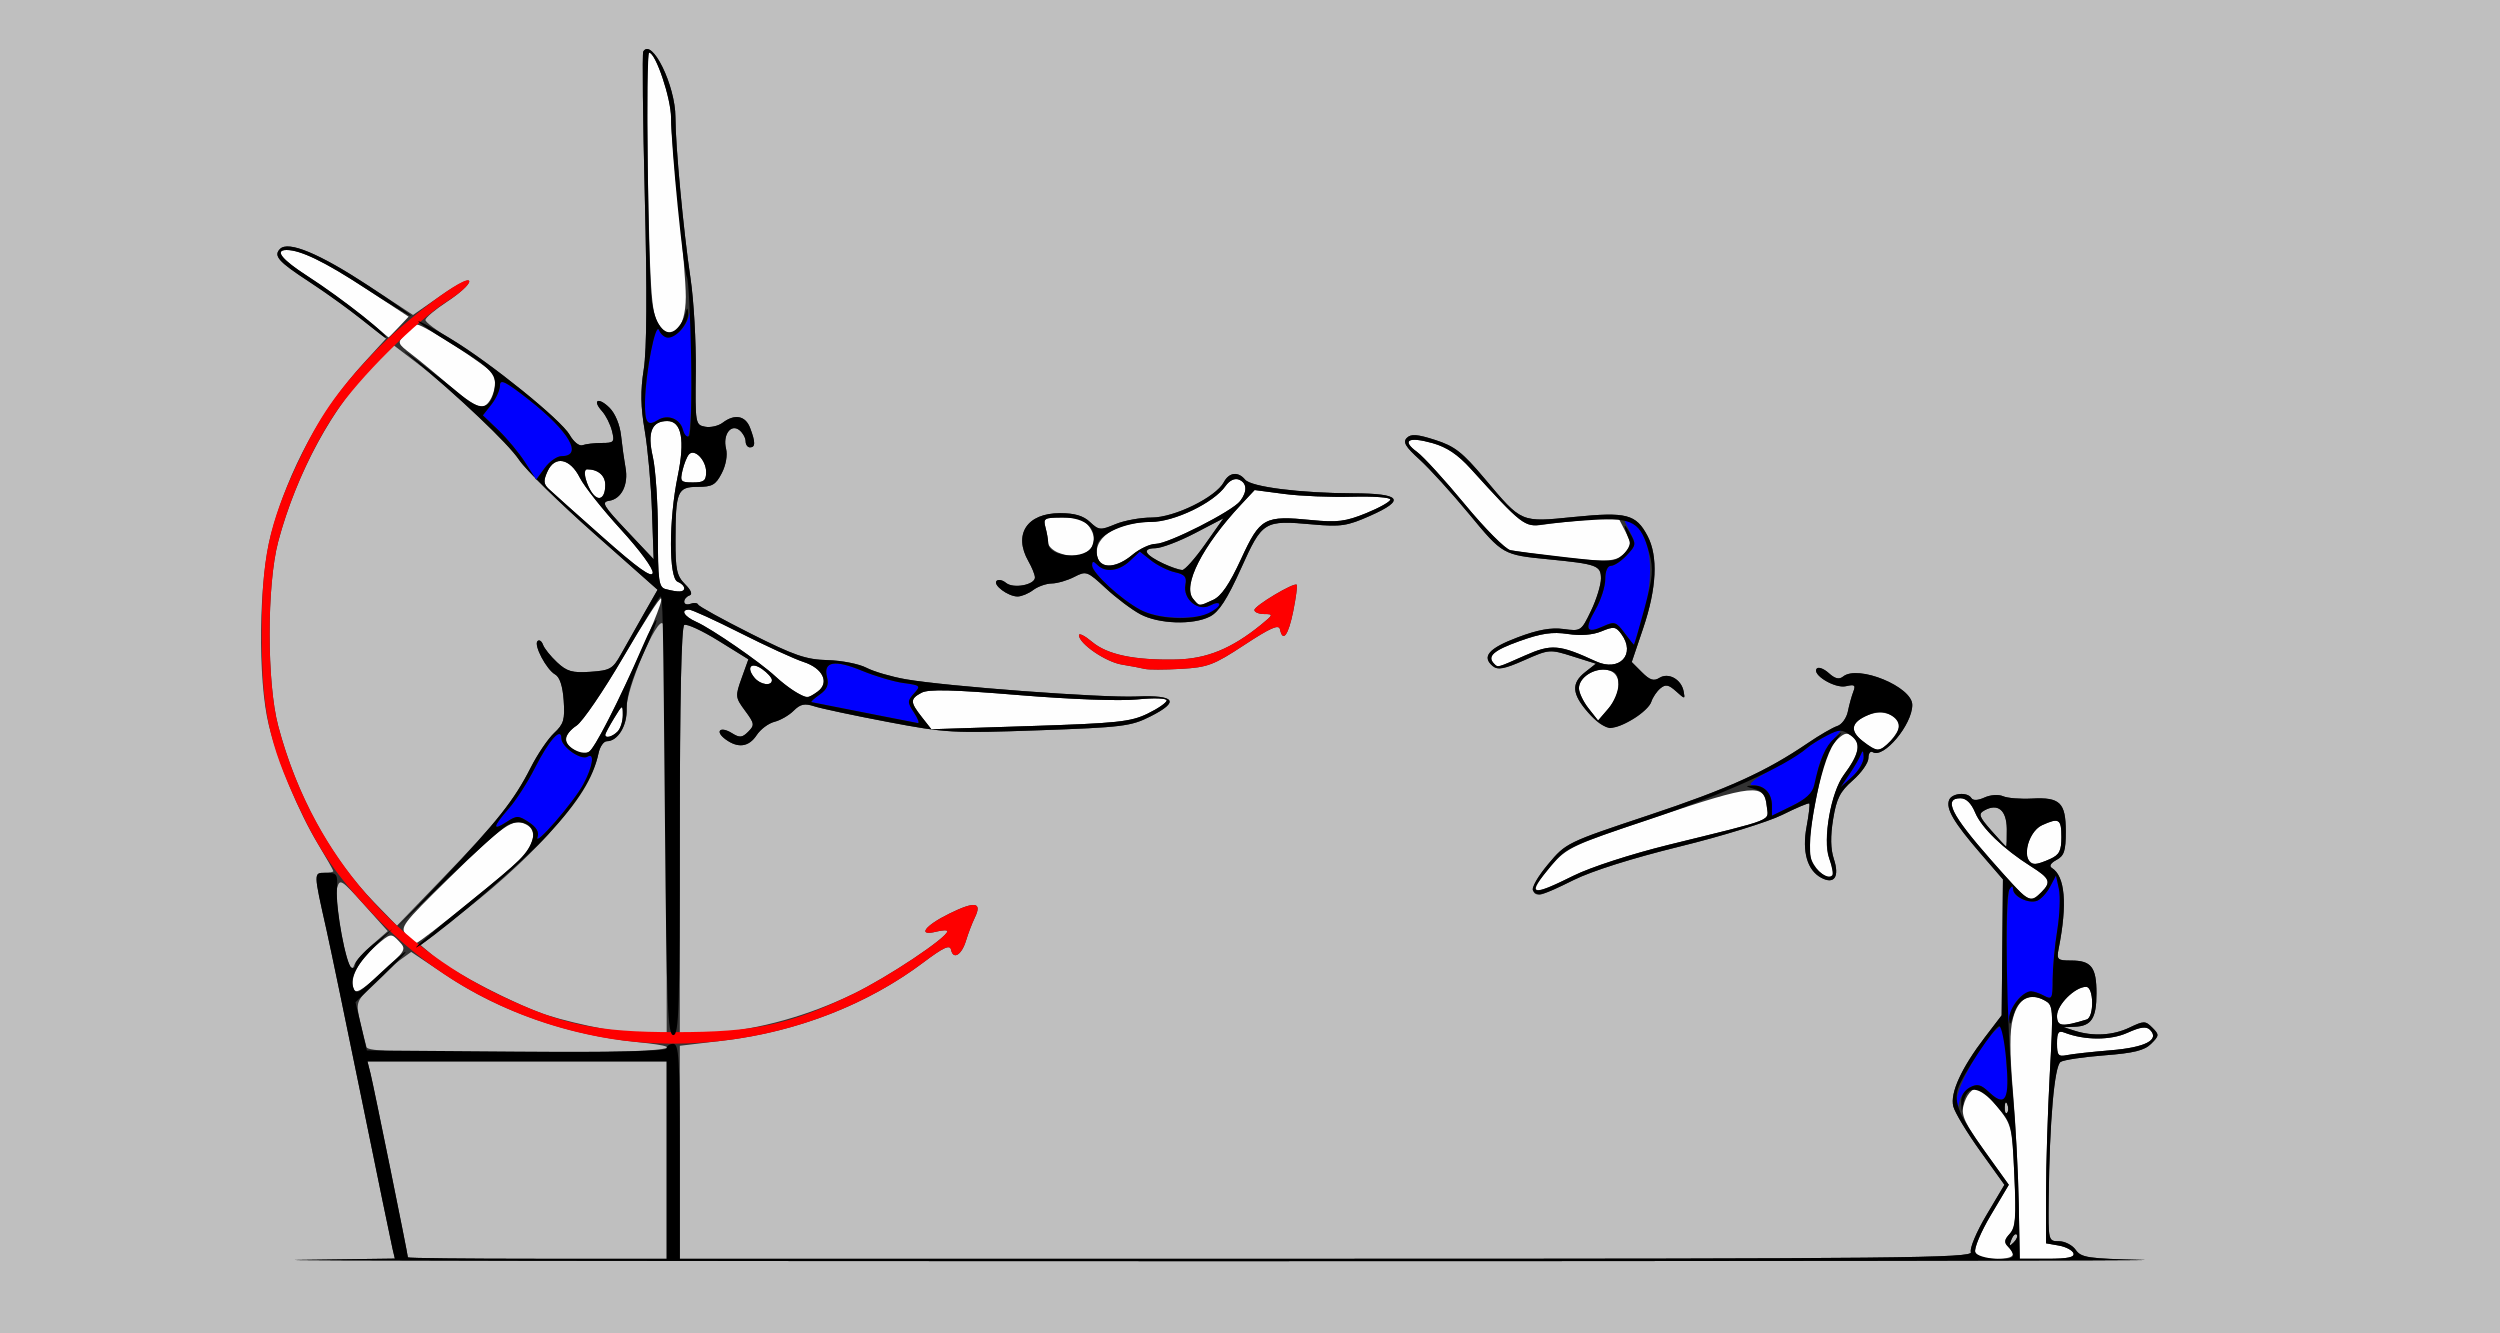 <?xml version="1.0" encoding="UTF-8" standalone="no"?>
<!-- Created with Inkscape (http://www.inkscape.org/) -->

<svg
   xmlns:dc="http://purl.org/dc/elements/1.1/"
   xmlns:cc="http://creativecommons.org/ns#"
   xmlns:rdf="http://www.w3.org/1999/02/22-rdf-syntax-ns#"
   xmlns:svg="http://www.w3.org/2000/svg"
   xmlns="http://www.w3.org/2000/svg"
   version="1.1"
   width="570"
   height="304"
   id="svg2">
  <rect width="100%" height="100%" fill="#333333" stroke="none"/>
  <defs
     id="defs6" />
  <g
     id="g2987">
    <path
       d="m 450.359,285.493 c -0.319,-0.831 1.267,-4.613 3.536,-8.433 l 4.114,-6.926 -5.499,-7.665 c -4.489,-6.257 -5.38,-8.152 -4.851,-10.317 0.611,-2.498 1.977,-4.102 3.524,-4.137 0.376,-0.008 2.229,1.897 4.118,4.235 3.371,4.171 3.445,4.465 3.979,15.874 0.462,9.866 0.299,11.869 -1.075,13.243 -1.264,1.264 -1.354,1.883 -0.412,2.826 2.078,2.078 1.344,2.807 -2.824,2.807 -2.669,0 -4.227,-0.509 -4.61,-1.507 z m 9.93,-10.745 c -0.116,-6.737 -0.705,-18.176 -1.309,-25.421 -0.789,-9.466 -0.794,-14.303 -0.017,-17.19 1.204,-4.473 3.707,-5.919 7.1,-4.104 2.103,1.126 2.125,1.405 1.288,16.805 -0.468,8.613 -0.851,20.83 -0.851,27.149 l 0,11.488 2.917,0.512 c 1.605,0.281 3.105,1.074 3.333,1.762 0.303,0.912 -1.295,1.25 -5.918,1.248 L 460.5,286.996 460.289,274.748 z M 469,237.912 c 0,-2.535 0.322,-3.002 1.705,-2.472 4.619,1.773 10.468,1.786 14.356,0.033 2.966,-1.338 4.298,-1.515 5.13,-0.682 2.296,2.296 -1.031,4.027 -8.997,4.679 -4.232,0.347 -8.707,0.841 -9.944,1.099 -1.954,0.407 -2.25,0.057 -2.25,-2.657 z m 0,-6.32 C 469,229.073 473.1,225 475.635,225 c 1.762,0 1.868,6.908 0.115,7.448 -5.679,1.75 -6.75,1.614 -6.75,-0.856 z M 80.586,225.364 c -0.907,-2.363 1.229,-6.415 5.149,-9.77 3.332,-2.851 3.431,-2.87 5.219,-1 1.774,1.855 1.668,2.046 -3.958,7.159 -4.691,4.263 -5.899,4.944 -6.41,3.611 z m 12.08,-12.18 c -1.554,-1.717 -1.028,-2.422 9.595,-12.86 12.722,-12.501 14.766,-13.914 17.787,-12.298 2.289,1.225 1.937,4.055 -0.916,7.369 C 117.163,197.681 95.769,215 94.914,215 c -0.332,0 -1.343,-0.817 -2.247,-1.816 z M 461.491,204.235 C 460.936,203.831 457.512,200.125 453.882,196 c -9.018,-10.247 -10.866,-14 -6.895,-14 1.298,0 2.46,1.132 3.351,3.266 1.468,3.514 6.434,8.303 12.735,12.28 4.339,2.739 4.671,3.567 2.356,5.883 -1.744,1.744 -2.451,1.889 -3.937,0.806 z M 350.03,202.25 c 0.016,-0.412 1.704,-2.661 3.75,-4.997 3.528,-4.028 4.761,-4.597 23.862,-11.012 22.139,-7.435 24.66,-7.686 25.168,-2.506 0.354,3.612 2.579,2.728 -22.309,8.87 -8.632,2.13 -17.855,5.123 -21.725,7.049 -6.778,3.373 -8.8,3.974 -8.745,2.597 z m 65.37,-3.015 c -3.108,-2.075 -3.531,-5.178 -1.91,-14.02 2.071,-11.298 3.157,-14.585 5.53,-16.732 1.603,-1.451 2.214,-1.535 3.485,-0.48 1.857,1.541 1.206,4.239 -2.082,8.631 -2.9,3.874 -4.913,14.943 -3.428,18.85 1.634,4.299 1.102,5.551 -1.594,3.751 z m 47.085,-3.259 c -1.248,-2.02 0.608,-6.697 3.111,-7.837 3.862,-1.76 4.404,-1.427 4.404,2.701 0,3.144 -0.461,4.05 -2.547,5 -3.133,1.427 -4.153,1.455 -4.968,0.136 z M 130.75,170.92 c -2.456,-1.431 -2.177,-3.594 0.709,-5.485 1.353,-0.886 6.131,-7.893 10.62,-15.57 4.488,-7.677 8.392,-13.727 8.676,-13.444 0.978,0.978 -14.07,33.209 -16.255,34.813 -1.286,0.944 -1.639,0.915 -3.75,-0.315 z m 293.93,-1.957 c -3.048,-2.398 -2.627,-4.329 1.301,-5.955 3.239,-1.341 7.019,0.02 7.019,2.527 0,1.584 -3.455,5.465 -4.865,5.465 -0.476,0 -2.03,-0.917 -3.454,-2.037 z M 138,167.524 c 0,-0.262 0.898,-1.949 1.996,-3.75 1.951,-3.2 1.996,-3.217 2,-0.724 0.002,1.403 -0.536,3.09 -1.196,3.75 -1.203,1.203 -2.8,1.616 -2.8,0.724 z m 72.178,-4.025 c -2.705,-3.439 -2.715,-4.142 -0.077,-5.554 1.581,-0.846 7.088,-0.713 22.25,0.538 11.765,0.971 22.957,1.382 26.898,0.988 3.844,-0.384 6.75,-0.286 6.75,0.228 0,0.496 -1.953,1.851 -4.341,3.011 -3.849,1.87 -6.888,2.191 -26.822,2.834 l -22.481,0.725 -2.178,-2.769 z m 152.004,-1.995 C 360.982,159.979 360,157.916 360,156.922 c 0,-2.488 3.521,-4.736 6.519,-4.163 3.285,0.628 3.368,5.098 0.163,8.824 l -2.318,2.695 -2.182,-2.774 z M 181.5,157.836 c -1.1,-0.607 -3.219,-2.234 -4.708,-3.617 C 173.231,150.914 162.232,143.335 158.75,141.785 155.967,140.547 155.063,139 157.123,139 c 0.618,0 5.905,2.414 11.75,5.364 5.845,2.95 12.293,5.903 14.329,6.562 4.414,1.428 5.993,4.727 3.229,6.748 -2.157,1.577 -2.354,1.584 -4.931,0.162 z m -9.472,-3.302 c -1.977,-2.383 -0.788,-3.754 1.727,-1.993 1.235,0.865 2.245,1.997 2.245,2.516 0,1.458 -2.613,1.114 -3.972,-0.523 z m 168.639,-3.2 c -1.685,-1.685 -0.188,-3.023 5.777,-5.162 4.966,-1.781 7.491,-2.154 11.014,-1.625 2.952,0.443 5.676,0.228 7.691,-0.607 2.787,-1.155 3.27,-1.088 4.524,0.627 3.378,4.619 -0.428,8.699 -5.803,6.222 -8.401,-3.871 -10.119,-4.01 -16.225,-1.309 -6.43,2.844 -6.08,2.751 -6.976,1.854 z m -68.633,-14.792 c -2.497,-3.008 2.088,-12.037 10.905,-21.476 l 3.116,-3.336 6.722,0.885 c 3.697,0.487 10.66,0.774 15.472,0.638 4.812,-0.135 8.75,0.15 8.75,0.635 0,0.484 -2.487,1.89 -5.526,3.123 -4.679,1.899 -6.577,2.139 -12.381,1.567 -10.864,-1.071 -11.76,-0.579 -16.118,8.855 -2.7,5.844 -4.516,8.493 -6.417,9.359 -3.279,1.494 -3.066,1.506 -4.524,-0.251 z M 151.75,134.311 c -1.548,-0.404 -1.75,-1.886 -1.75,-12.808 0,-6.793 -0.522,-14.614 -1.161,-17.38 C 147.552,98.548 148.59,96 152.147,96 c 3.262,0 4.076,4.313 2.37,12.569 -2.044,9.896 -2.054,23.288 -0.018,24.069 0.825,0.317 1.5,0.977 1.5,1.469 0,0.927 -1.254,0.987 -4.25,0.204 z M 137.5,122.539 c -6.05,-5.359 -11.642,-10.356 -12.427,-11.105 -1.153,-1.099 -1.199,-1.862 -0.24,-3.966 1.675,-3.675 5.166,-2.974 7.391,1.484 0.948,1.899 5.143,7.189 9.322,11.756 4.359,4.763 7.462,9.001 7.277,9.939 -0.232,1.178 -3.398,-1.088 -11.322,-8.108 z m 112.884,5.019 c -1.762,-4.591 3.794,-8.554 11.994,-8.557 5.332,-0.002 14.342,-4.336 17.049,-8.201 0.874,-1.248 2.063,-1.826 3.009,-1.463 1.885,0.723 2.012,2.699 0.314,4.904 -1.803,2.341 -16.414,9.759 -19.221,9.759 -1.307,0 -3.713,1.125 -5.347,2.5 -3.298,2.775 -6.949,3.271 -7.798,1.058 z M 354,126.791 c -4.125,-0.505 -8.449,-1.108 -9.609,-1.339 -1.16,-0.231 -5.839,-4.938 -10.398,-10.46 -4.559,-5.522 -9.459,-10.893 -10.889,-11.935 -3.622,-2.638 -2.031,-3.577 3.458,-2.04 3.303,0.925 5.804,2.6 8.779,5.88 11.606,12.799 12.292,13.333 16.372,12.746 2.083,-0.3 6.796,-0.825 10.474,-1.167 l 6.687,-0.622 1.636,3.164 c 1.526,2.95 1.519,3.293 -0.092,5.073 -1.903,2.103 -4.175,2.2 -16.418,0.7 z m -112.75,-0.8 c -1.238,-0.51 -2.256,-1.503 -2.264,-2.209 -0.008,-0.705 -0.285,-2.295 -0.617,-3.532 -0.561,-2.093 -0.284,-2.25 3.957,-2.25 3.509,0 4.901,0.487 6.042,2.115 3.153,4.502 -1.376,8.24 -7.118,5.875 z M 135.236,112.739 C 133.668,110.779 132.756,107 133.851,107 c 2.497,0 4.149,1.412 4.149,3.548 0,2.8 -1.394,3.905 -2.764,2.191 z M 155.61,107.25 c 0.356,-1.512 1.021,-3.158 1.477,-3.658 1.273,-1.394 3.913,1.325 3.913,4.03 0,1.978 -0.507,2.378 -3.019,2.378 -2.784,0 -2.969,-0.214 -2.371,-2.75 z m -52.718,-18.964 c -3.025,-2.632 -7.051,-5.971 -8.946,-7.421 -3.42,-2.616 -3.431,-2.651 -1.54,-4.75 C 93.453,74.952 94.655,74 95.076,74 c 1.522,0 16.252,9.541 17.287,11.197 1.343,2.149 -0.269,7.161 -2.437,7.579 -0.843,0.162 -4.009,-1.858 -7.034,-4.49 z M 83,72.343 C 79.975,69.856 74.463,65.84 70.75,63.417 64.294,59.205 62.439,57 65.351,57 c 3.185,0 8.778,2.724 17.98,8.755 l 9.83,6.444 -2.255,2.4 c -1.24,1.32 -2.289,2.369 -2.33,2.332 C 88.534,76.894 86.025,74.829 83,72.343 z m 67.091,1.431 C 148.472,71.182 148.184,66.672 147.626,35.25 147.4,22.462 147.556,12 147.974,12 c 1.518,0 5.026,10.383 5.029,14.883 0.002,2.539 0.762,11.592 1.691,20.117 0.928,8.525 1.679,17.836 1.669,20.691 -0.028,7.551 -3.345,10.769 -6.272,6.083 z"
       id="path2997"
       style="fill:#fefefe" />
    <path
       d="M 0,152 0,0 l 285,0 285,0 0,152 0,152 -285,0 -285,0 0,-152 z m 488.574,135.251 c -12.524,-0.279 -14.065,-0.508 -15.307,-2.281 C 472.508,283.887 470.787,283 469.443,283 c -2.431,0 -2.443,-0.048 -2.337,-9.75 0.192,-17.64 1.296,-30.265 2.724,-31.146 0.732,-0.451 5.23,-1.121 9.997,-1.487 6.692,-0.514 9.116,-1.115 10.638,-2.637 1.855,-1.855 1.871,-2.072 0.273,-3.67 -1.597,-1.597 -1.911,-1.597 -5.252,-0.004 -3.736,1.782 -8.299,2.035 -12.486,0.695 l -2.5,-0.801 2.55,-0.1 c 3.788,-0.148 4.95,-1.933 4.95,-7.6 0,-5.979 -1.172,-7.5 -5.779,-7.5 -3.151,0 -3.343,-0.186 -2.838,-2.75 2.005,-10.182 1.463,-16.492 -1.58,-18.372 -0.653,-0.404 -0.238,-1.109 1.063,-1.806 1.771,-0.948 2.135,-2.053 2.135,-6.485 0,-6.58 -1.32,-7.865 -7.716,-7.514 -2.631,0.144 -5.6,-0.097 -6.598,-0.537 -1.022,-0.45 -2.862,-0.322 -4.214,0.294 -1.51,0.688 -2.621,0.737 -2.995,0.131 -0.907,-1.468 -4.469,-1.146 -5.085,0.46 -0.76,1.98 1.074,5.101 7.097,12.078 l 5.18,6 -0.146,15.5 -0.146,15.5 -3.822,5 c -5.355,7.004 -7.968,12.719 -7.206,15.756 0.345,1.376 3.11,5.962 6.144,10.191 l 5.516,7.688 -4.114,6.926 c -2.269,3.82 -3.855,7.601 -3.536,8.433 C 449.873,286.832 433.451,287 302.469,287 L 155,287 l 0,-24.28 0,-24.28 10.049,-1.202 c 16.823,-2.012 32.769,-8.249 45.451,-17.776 4.625,-3.475 6.077,-4.146 6.334,-2.929 0.506,2.39 2.429,1.214 3.427,-2.094 0.487,-1.616 1.378,-3.949 1.981,-5.186 1.739,-3.571 0.112,-3.841 -5.769,-0.957 -5.656,2.774 -7.434,5.236 -2.972,4.116 1.375,-0.345 2.5,-0.392 2.5,-0.104 0,1.448 -13.582,10.5 -21.5,14.329 -10.204,4.935 -21.024,7.965 -31.995,8.959 L 155,236.276 l 0,-46.579 c 0,-30.078 0.355,-46.799 1.003,-47.199 0.552,-0.341 4.07,1.28 7.818,3.603 l 6.815,4.223 -1.542,4.289 c -1.487,4.136 -1.459,4.402 0.79,7.444 2.153,2.912 2.208,3.28 0.708,4.78 -1.371,1.371 -1.949,1.422 -3.706,0.325 -2.704,-1.689 -3.979,-0.434 -1.444,1.421 2.844,2.079 5.302,1.737 7.087,-0.987 0.867,-1.323 2.688,-2.684 4.048,-3.025 1.36,-0.341 3.333,-1.481 4.384,-2.532 1.526,-1.526 2.479,-1.727 4.725,-0.996 1.547,0.503 9.067,2.103 16.711,3.554 13.303,2.526 14.78,2.607 34.5,1.907 19.054,-0.677 20.964,-0.915 25.418,-3.167 6.732,-3.404 5.671,-4.905 -3.207,-4.534 -7.958,0.333 -43.238,-2.303 -52.567,-3.926 -3.277,-0.57 -7.327,-1.753 -9,-2.627 -1.673,-0.874 -5.658,-1.658 -8.854,-1.741 -4.935,-0.129 -7.575,-1.038 -17.5,-6.03 -6.429,-3.233 -11.83,-6.213 -12.003,-6.621 -0.173,-0.408 -0.961,-0.494 -1.75,-0.191 -0.789,0.303 -1.435,0.09 -1.435,-0.473 0,-0.563 0.534,-1.202 1.188,-1.419 0.764,-0.255 0.408,-1.175 -1,-2.583 -1.877,-1.877 -2.186,-3.289 -2.174,-9.938 0.02,-11.267 0.427,-12.25 5.077,-12.25 3.305,0 4.088,-0.446 5.465,-3.108 0.956,-1.849 1.354,-4.116 0.983,-5.596 -0.799,-3.185 1.14,-5.809 3.094,-4.187 C 169.385,98.734 170,99.865 170,100.622 170,101.38 170.45,102 171,102 c 1.258,0 1.264,-1.175 0.025,-4.435 -1.068,-2.809 -3.517,-3.266 -6.276,-1.172 -0.963,0.731 -2.763,1.136 -4,0.899 -2.195,-0.42 -2.245,-0.723 -2.105,-12.611 C 158.723,77.981 158.183,68.45 157.444,63.5 155.825,52.657 154,33.167 154,26.726 154,19.511 148.617,8.523 146.664,11.75 c -0.25,0.412 -0.091,15.375 0.353,33.25 0.537,21.635 0.458,34.729 -0.238,39.168 -0.778,4.963 -0.722,8.543 0.219,14 0.695,4.033 1.438,12.282 1.65,18.332 l 0.386,11 -6.132,-6.5 c -5.358,-5.68 -5.865,-6.54 -4.015,-6.82 2.821,-0.426 4.436,-3.69 3.735,-7.545 -0.314,-1.724 -0.772,-5.012 -1.018,-7.307 -0.266,-2.472 -1.329,-5.053 -2.61,-6.333 -2.521,-2.521 -4.075,-1.849 -1.733,0.749 0.87,0.966 1.891,2.994 2.269,4.506 0.635,2.545 0.461,2.75 -2.34,2.75 -1.665,0 -3.626,0.226 -4.358,0.502 -0.755,0.284 -2.032,-0.734 -2.949,-2.35 C 127.947,95.739 111.275,82.27 102.939,77.385 99.673,75.471 97,73.479 97,72.96 c 0,-0.519 2.242,-2.41 4.982,-4.202 2.74,-1.792 4.99,-3.855 5,-4.585 0.01,-0.767 -2.688,0.564 -6.397,3.157 L 94.17,71.814 83.797,65.01 C 72.78,57.785 65.735,54.865 63.855,56.745 c -1.557,1.557 -0.357,2.959 6.005,7.024 3.102,1.981 8.457,5.814 11.9,8.516 l 6.26,4.914 -5.04,5.514 c -9.785,10.707 -17.154,24.285 -21.166,39.004 -2.821,10.347 -3.093,33.334 -0.517,43.613 2.151,8.584 6.764,19.729 11.248,27.175 C 74.445,195.66 76,198.413 76,198.621 76,198.83 75.049,199 73.887,199 c -2.375,0 -2.376,-0.017 0.547,13 0.926,4.125 4.576,21.675 8.11,39 3.534,17.325 6.664,32.504 6.955,33.73 l 0.529,2.23 -21.764,0.29 C 56.294,287.411 149.1,287.546 274.5,287.551 c 125.4,0.006 221.733,-0.129 214.074,-0.3 z M 93,286.679 C 93,286.04 85.15,247.427 84.476,244.75 l -0.693,-2.75 34.108,0 34.108,0 0,22.5 0,22.5 -29.5,0 C 106.275,287 93,286.856 93,286.679 z m 365.564,-3.972 c 0.376,-0.986 0.935,-1.541 1.243,-1.233 0.308,0.308 6.4e-4,1.115 -0.683,1.793 -0.988,0.98 -1.102,0.865 -0.56,-0.56 z m -1.485,-30.29 c 0.048,-1.165 0.285,-1.402 0.604,-0.604 0.289,0.722 0.253,1.584 -0.079,1.917 -0.332,0.332 -0.569,-0.258 -0.525,-1.312 z M 83.559,238.75 c -0.208,-0.688 -0.85,-3.275 -1.426,-5.75 -1.027,-4.407 -0.972,-4.579 2.659,-8.334 2.039,-2.109 4.89,-4.687 6.334,-5.73 l 2.627,-1.896 8.018,5.367 c 12.234,8.189 27.696,13.589 43.479,15.187 15.012,1.519 4.951,2.407 -27.281,2.407 -26.357,0 -34.117,-0.282 -34.409,-1.25 z m 53.782,-4.229 c -3.937,-0.714 -9.562,-2.08 -12.5,-3.035 -7.101,-2.308 -21.551,-9.753 -25.644,-13.213 L 95.919,215.5 l 10.179,-8 c 17.207,-13.523 28.496,-26.815 30.365,-35.75 0.316,-1.512 1.172,-2.75 1.901,-2.75 2.479,0 4.724,-3.62 4.481,-7.226 -0.289,-4.295 7.045,-21.55 8.311,-19.554 0.447,0.704 0.82,22.093 0.828,47.531 L 152,236 l -3.75,-0.09 c -2.062,-0.05 -6.971,-0.675 -10.908,-1.389 z M 79.631,220 c -1.513,-3.768 -3.354,-15.384 -2.774,-17.507 0.607,-2.223 0.955,-2.01 6.1,3.727 l 5.457,6.084 -3.554,3.098 c -1.955,1.704 -3.795,3.773 -4.09,4.598 -0.476,1.333 -0.603,1.333 -1.138,0 z m 5.734,-14.217 C 75.298,195.423 67.63,181.341 63.429,165.5 c -2.604,-9.816 -2.604,-32.184 0,-42 4.129,-15.567 12.666,-31.269 21.959,-40.39 l 4.426,-4.344 4.843,3.691 c 8.433,6.427 21.42,18.705 23.842,22.542 1.284,2.034 8.88,9.496 16.881,16.584 l 14.547,12.886 -3.148,5.516 c -1.732,3.034 -4.069,7.167 -5.193,9.185 -1.867,3.35 -2.474,3.698 -6.975,4.002 -4.144,0.28 -5.357,-0.066 -7.605,-2.169 -1.471,-1.376 -2.912,-3.177 -3.203,-4.002 -0.29,-0.825 -0.848,-1.204 -1.239,-0.843 -0.948,0.877 2.022,6.511 4.022,7.631 1.033,0.578 1.707,2.647 1.935,5.937 0.302,4.361 0.004,5.371 -2.186,7.412 -1.394,1.3 -3.794,4.846 -5.332,7.88 -3.809,7.514 -7.698,12.406 -20.004,25.163 l -10.501,10.886 -5.133,-5.283 z M 454,189.348 c -2.79,-3.178 -2.996,-3.77 -1.583,-4.561 3.092,-1.73 5.079,-0.101 5.132,4.205 0.027,2.205 -0.039,4.008 -0.146,4.008 -0.107,0 -1.638,-1.644 -3.402,-3.652 z m -95.225,11.302 c 4.158,-2.071 13.405,-4.991 24.225,-7.649 9.625,-2.364 20.133,-5.611 23.351,-7.215 3.218,-1.604 5.994,-2.774 6.167,-2.6 0.174,0.174 -0.104,2.566 -0.618,5.315 -1.064,5.693 0.152,9.922 3.344,11.63 2.986,1.598 4.208,-0.227 2.872,-4.289 -0.748,-2.274 -0.8,-5.174 -0.163,-9.074 0.771,-4.721 1.563,-6.282 4.492,-8.854 1.955,-1.717 3.555,-4.002 3.555,-5.077 0,-1.075 0.441,-1.683 0.979,-1.35 C 429.464,173.023 436,165.217 436,160.714 c 0,-4.136 -12.386,-9.217 -15.769,-6.469 -0.906,0.736 -1.837,0.516 -3.256,-0.768 -1.093,-0.989 -2.315,-1.471 -2.716,-1.07 -1.327,1.327 4.087,4.637 6.618,4.045 1.978,-0.462 2.26,-0.253 1.68,1.246 -0.383,0.99 -0.944,3.025 -1.246,4.521 -0.302,1.496 -1.384,2.985 -2.404,3.309 -1.02,0.324 -4.004,2.049 -6.631,3.835 -9.713,6.601 -18.229,10.463 -36.494,16.546 -18.555,6.18 -18.753,6.277 -22.823,11.138 -3.741,4.468 -4.411,6.951 -1.875,6.951 0.531,0 3.992,-1.508 7.691,-3.35 z m 13.624,-36.722 c 1.932,-1.14 3.775,-2.899 4.096,-3.91 0.321,-1.01 1.249,-2.39 2.063,-3.065 1.195,-0.992 1.884,-0.865 3.578,0.66 2.056,1.851 2.09,1.851 1.731,-0.005 -0.528,-2.731 -3.461,-4.352 -5.522,-3.053 -1.282,0.809 -2.18,0.52 -3.981,-1.282 l -2.326,-2.326 2.613,-7.723 c 3.083,-9.114 3.426,-16.395 0.99,-21.017 -2.625,-4.979 -4.779,-5.538 -16.728,-4.341 -12.286,1.231 -11.865,1.411 -20.412,-8.737 -5.065,-6.014 -6.82,-7.387 -11.263,-8.813 -4.127,-1.324 -5.525,-1.427 -6.477,-0.475 -0.952,0.952 -0.325,2.018 2.903,4.937 2.264,2.048 7.369,7.665 11.343,12.483 7.592,9.203 7.675,9.25 17.994,10.258 11.089,1.083 11.998,1.413 12.017,4.357 0.009,1.444 -1.003,4.754 -2.25,7.355 -2.239,4.671 -2.317,4.723 -6.267,4.187 -2.854,-0.387 -5.862,0.16 -10.5,1.912 -6.6,2.493 -8.241,4.395 -5.649,6.547 1.138,0.944 2.633,0.663 7.183,-1.349 5.68,-2.512 5.807,-2.522 11.037,-0.874 l 5.29,1.668 -2.431,1.912 c -3.24,2.549 -3.063,4.976 0.673,9.232 3.58,4.077 5.42,4.338 10.295,1.462 z m -88.65,-16.907 c 5.904,-3.881 7.828,-4.729 8.075,-3.558 0.656,3.118 1.931,1.385 3.039,-4.129 0.626,-3.117 0.981,-5.823 0.79,-6.015 -0.601,-0.601 -9.652,4.806 -9.652,5.767 0,0.503 1.012,0.917 2.25,0.919 2.129,0.005 2.089,0.136 -0.75,2.445 -6.697,5.447 -12.377,7.771 -19.345,7.913 -9.529,0.194 -15.685,-1.096 -19.151,-4.012 C 247.352,144.96 246,144.272 246,144.822 c 0,1.926 6.094,6.104 9.779,6.705 2.046,0.334 4.396,0.777 5.221,0.986 0.825,0.209 4.537,0.205 8.249,-0.008 6.133,-0.353 7.456,-0.853 14.5,-5.484 z m -7.874,-6.456 c 2.051,-1.06 3.893,-3.91 7.06,-10.919 4.922,-10.894 5.214,-11.074 16.382,-10.074 6.373,0.571 7.842,0.351 13.022,-1.948 8.269,-3.67 7.166,-5.116 -3.929,-5.151 -11.979,-0.037 -23.151,-1.456 -24.528,-3.116 -1.594,-1.921 -3.637,-1.682 -4.84,0.567 C 277.198,113.367 267.765,118 262.596,118 c -2.563,0 -6.296,0.683 -8.294,1.518 -3.409,1.424 -3.767,1.393 -5.782,-0.5 C 246.996,117.587 245.009,117 241.686,117 c -7.552,0 -10.71,4.835 -7.186,11 0.786,1.375 1.445,3.014 1.465,3.642 0.053,1.696 -4.914,2.646 -6.584,1.259 -0.786,-0.652 -1.754,-0.86 -2.153,-0.461 C 226.309,133.357 229.852,136 232,136 c 0.89,0 2.491,-0.661 3.559,-1.468 1.068,-0.807 2.976,-1.482 4.241,-1.5 1.265,-0.018 3.571,-0.689 5.126,-1.493 2.734,-1.414 2.968,-1.33 7.2,2.593 2.406,2.23 5.949,4.893 7.874,5.917 4.216,2.244 12.041,2.498 15.874,0.516 z M 265.37,128.56 C 261.178,126.735 260.202,125 263.368,125 c 1.367,0 5.431,-1.535 9.031,-3.411 l 6.545,-3.411 -4.169,5.911 c -2.293,3.251 -4.643,5.894 -5.222,5.872 -0.579,-0.021 -2.462,-0.652 -4.183,-1.401 z"
       id="path2995"
       style="fill:#bfbfbf" />
    <path
       d="M 137.342,236.521 C 116.993,232.828 99.157,223.267 85.191,208.565 76.599,199.519 72.843,194.075 67.867,183.457 61.271,169.382 59.674,161.789 59.674,144.5 c 0,-17.289 1.597,-24.882 8.193,-38.957 4.976,-10.618 8.732,-16.062 17.325,-25.108 7.243,-7.625 21.81,-18.477 21.807,-16.245 -9.8e-4,0.72 -2.138,2.654 -4.75,4.296 C 95.045,73.017 81.806,86.195 76.472,94.146 71.054,102.22 66.138,113.284 63.429,123.5 c -2.604,9.816 -2.604,32.184 0,42 7.315,27.578 25.21,49.291 50.643,61.45 14.07,6.727 21.954,8.381 39.928,8.381 18.201,0 25.97,-1.668 40.5,-8.695 7.918,-3.829 21.5,-12.882 21.5,-14.329 0,-0.288 -1.125,-0.241 -2.5,0.104 -4.462,1.12 -2.684,-1.342 2.972,-4.116 5.881,-2.884 7.509,-2.614 5.769,0.957 -0.602,1.237 -1.494,3.57 -1.981,5.186 -0.998,3.309 -2.921,4.485 -3.427,2.094 -0.257,-1.217 -1.709,-0.546 -6.334,2.929 -20.09,15.094 -48.054,21.615 -73.158,17.059 z M 261,152.513 c -0.825,-0.209 -3.174,-0.653 -5.221,-0.986 C 252.094,150.926 246,146.748 246,144.822 c 0,-0.55 1.352,0.138 3.005,1.528 3.466,2.916 9.622,4.206 19.151,4.012 6.967,-0.142 12.648,-2.465 19.345,-7.913 2.839,-2.31 2.879,-2.441 0.75,-2.445 -1.238,-0.003 -2.25,-0.416 -2.25,-0.919 0,-0.961 9.051,-6.368 9.652,-5.767 0.191,0.191 -0.164,2.898 -0.79,6.015 -1.107,5.514 -2.383,7.247 -3.039,4.129 -0.246,-1.171 -2.171,-0.323 -8.075,3.558 -7.044,4.631 -8.367,5.131 -14.5,5.484 -3.712,0.214 -7.424,0.217 -8.249,0.008 z"
       id="path2993"
       style="fill:#fe0000" />
    <path
       d="m 446.136,250.941 c -0.153,-2.869 5.773,-13.468 9.087,-16.256 2.027,-1.705 2.162,-2.717 2.217,-16.667 0.033,-8.169 0.397,-15.189 0.809,-15.602 0.412,-0.412 0.75,-0.241 0.75,0.381 0,1.62 3.566,3.306 5.458,2.58 0.881,-0.338 2.209,-1.773 2.951,-3.188 l 1.348,-2.573 0.668,3.04 c 0.367,1.672 0.2,5.921 -0.371,9.442 -0.571,3.521 -1.042,8.555 -1.046,11.187 -0.007,4.569 -0.103,4.734 -2.134,3.647 -5.781,-3.094 -9.566,4.198 -8.368,16.123 0.776,7.728 -0.336,9.392 -3.985,5.963 -1.889,-1.775 -2.716,-1.985 -4.356,-1.107 -1.113,0.596 -2.22,2.097 -2.458,3.336 -0.399,2.074 -0.444,2.049 -0.57,-0.307 z M 122.562,190.824 c 0.395,-1.112 -0.272,-2.244 -1.983,-3.365 -2.394,-1.569 -2.757,-1.572 -5.078,-0.051 -3.334,2.184 -3.155,1.102 0.507,-3.069 1.654,-1.884 4.317,-6.02 5.918,-9.192 3.21,-6.358 6.074,-9.561 6.074,-6.792 0,1.932 4.491,5.078 5.956,4.173 1.693,-1.046 1.197,2.266 -0.938,6.263 -2.189,4.098 -11.404,14.704 -10.456,12.035 z M 404,183.72 c 0,-2.859 -1.739,-4.713 -4.45,-4.743 -1.253,-0.014 0.427,-1.358 4.325,-3.458 3.506,-1.889 7.106,-4.075 8,-4.857 0.894,-0.782 3.176,-2.208 5.071,-3.169 l 3.446,-1.747 -2.696,3.204 c -1.483,1.762 -2.969,4.907 -3.301,6.989 -0.793,4.962 -1.14,5.41 -6.144,7.947 l -4.25,2.155 0,-2.32 z M 421.68,176.5 c 1.119,-1.65 2.289,-3.675 2.599,-4.5 0.396,-1.054 0.587,-0.883 0.643,0.576 0.043,1.142 -1.126,3.167 -2.599,4.5 l -2.678,2.424 2.035,-3 z M 197,162.459 c -6.325,-1.251 -11.713,-2.316 -11.973,-2.367 -0.26,-0.051 0.564,-0.818 1.83,-1.705 1.724,-1.208 2.151,-2.218 1.698,-4.022 -0.895,-3.568 1.73,-4.03 8.039,-1.414 2.971,1.231 7.217,2.482 9.435,2.78 3.842,0.515 3.955,0.628 2.37,2.379 -1.549,1.711 -1.549,2.013 -0.009,4.364 0.91,1.389 1.307,2.466 0.882,2.392 -0.425,-0.073 -5.948,-1.157 -12.273,-2.408 z m 173.401,-18.124 c -1.932,-2.587 -2.299,-2.702 -4.874,-1.529 -3.876,1.766 -4.365,0.705 -1.76,-3.821 C 364.995,136.85 366,133.73 366,132.052 366,130.184 366.514,129 367.326,129 c 0.729,0 2.339,-1.079 3.578,-2.398 2.165,-2.305 2.189,-2.521 0.614,-5.568 -1.585,-3.064 -1.575,-3.135 0.284,-2.14 4.727,2.53 5.798,12.052 2.524,22.422 l -1.836,5.817 -2.089,-2.798 z M 260,139.038 c -4.458,-2.387 -11,-8.407 -11,-10.123 0,-1.023 0.267,-1.048 1.2,-0.115 1.823,1.823 4.916,1.44 7.427,-0.919 l 2.256,-2.119 2.606,2.05 c 1.433,1.127 3.868,2.327 5.411,2.666 2.242,0.492 2.72,1.064 2.379,2.847 -0.625,3.267 2.877,6.198 5.639,4.72 1.146,-0.613 2.083,-0.721 2.083,-0.24 0,3.304 -12.528,4.163 -18,1.234 z M 119.738,105.434 c -1.386,-2.164 -4.123,-5.464 -6.082,-7.335 l -3.563,-3.401 1.954,-2.484 c 1.075,-1.366 1.954,-3.331 1.954,-4.366 0,-1.508 1.319,-0.846 6.634,3.332 C 129.794,98.378 133.035,104 128.024,104 c -1.022,0 -2.737,1.208 -3.812,2.684 l -1.955,2.684 -2.519,-3.934 z m 35.971,-7.44 c -0.664,-2.54 -3.472,-3.623 -5.733,-2.21 -2.382,1.488 -2.986,0.617 -2.914,-4.2 0.098,-6.532 2.406,-18.342 3.191,-16.333 1.331,3.404 6.015,0.873 6.942,-3.75 0.221,-1.1 0.435,4.646 0.477,12.769 0.07,13.573 -0.663,18.696 -1.963,13.725 z"
       id="path2991"
       style="fill:#0000fe" />
    <path
       d="m 68.264,287.251 21.764,-0.29 -0.529,-2.23 C 89.208,283.504 86.078,268.325 82.544,251 79.01,233.675 75.36,216.125 74.434,212 c -3.006,-13.385 -3.005,-13 -0.023,-13 2.422,0 2.619,0.306 2.407,3.75 -0.276,4.488 2.048,17.049 3.298,17.821 0.486,0.301 0.893,-0.043 0.902,-0.762 0.01,-0.72 1.922,-2.817 4.25,-4.66 L 89.5,211.797 86,215.251 c -4.647,4.586 -6.23,7.449 -5.46,9.874 0.571,1.8 1.171,1.493 5.988,-3.063 C 89.471,219.278 92.144,217 92.467,217 c 0.323,0 -2.113,2.587 -5.412,5.75 l -5.998,5.75 1.297,5.5 1.297,5.5 34.175,0.263 C 140.41,239.937 152,239.683 152,239.013 152,238.456 152.675,238 153.5,238 c 1.293,0 1.5,3.389 1.5,24.5 l 0,24.5 147.469,0 c 130.983,0 147.404,-0.168 146.89,-1.507 -0.319,-0.831 1.267,-4.613 3.536,-8.433 l 4.114,-6.926 -5.516,-7.688 c -3.034,-4.228 -5.799,-8.814 -6.144,-10.191 -0.762,-3.037 1.851,-8.752 7.206,-15.756 l 3.822,-5 0.146,-15.5 0.146,-15.5 -5.18,-6 c -6.023,-6.977 -7.857,-10.098 -7.097,-12.078 0.616,-1.606 4.178,-1.928 5.085,-0.46 0.374,0.606 1.485,0.557 2.995,-0.131 1.352,-0.616 3.193,-0.745 4.214,-0.294 0.998,0.44 3.966,0.681 6.598,0.537 6.397,-0.351 7.716,0.934 7.716,7.514 0,4.432 -0.364,5.537 -2.135,6.485 -1.301,0.696 -1.716,1.402 -1.063,1.806 3.043,1.881 3.586,8.19 1.58,18.372 -0.505,2.564 -0.313,2.75 2.838,2.75 4.608,0 5.779,1.521 5.779,7.5 0,5.667 -1.162,7.452 -4.95,7.6 l -2.55,0.1 L 473,235 c 4.187,1.341 8.75,1.087 12.486,-0.695 3.341,-1.593 3.655,-1.593 5.252,0.004 1.598,1.598 1.582,1.815 -0.273,3.67 -1.522,1.522 -3.946,2.123 -10.638,2.637 -4.767,0.366 -9.265,1.036 -9.997,1.487 -1.428,0.881 -2.533,13.507 -2.724,31.146 -0.105,9.702 -0.094,9.75 2.337,9.75 1.344,0 3.064,0.887 3.824,1.971 1.241,1.772 2.782,2.002 15.307,2.281 C 496.233,287.422 399.9,287.557 274.5,287.551 149.1,287.546 56.294,287.411 68.264,287.251 z M 152,264.5 l 0,-22.5 -34.108,0 -34.108,0 0.693,2.75 C 85.15,247.427 93,286.04 93,286.679 93,286.856 106.275,287 122.5,287 l 29.5,0 0,-22.5 z m 307,21.7 c 0,-0.44 -0.529,-1.329 -1.176,-1.976 -0.902,-0.902 -0.809,-1.59 0.397,-2.95 1.31,-1.477 1.484,-3.72 1.041,-13.422 -0.531,-11.643 -0.533,-11.65 -4.147,-15.825 -3.889,-4.493 -6.629,-4.749 -7.42,-0.693 l -0.422,2.165 -0.136,-2.215 c -0.081,-1.322 0.708,-2.667 1.958,-3.336 1.734,-0.928 2.511,-0.73 4.513,1.152 3.664,3.442 4.626,1.559 3.809,-7.456 C 457.036,237.44 456.326,234 455.84,234 c -1.018,0 -8.46,11.225 -9.395,14.172 -1.021,3.217 0.225,6.159 6.048,14.275 l 5.516,7.688 -4.114,6.926 c -2.269,3.82 -3.855,7.601 -3.536,8.433 C 450.967,287.077 459,287.734 459,286.2 z m 13.751,-0.45 c -0.229,-0.688 -1.729,-1.48 -3.333,-1.762 l -2.917,-0.512 0,-11.488 c 0,-6.319 0.383,-18.536 0.851,-27.149 0.837,-15.401 0.816,-15.68 -1.288,-16.805 -3.122,-1.671 -5.909,-0.358 -6.961,3.28 -0.722,2.496 -0.941,2.699 -1.012,0.936 -0.092,-2.298 3.054,-6.25 4.976,-6.25 0.586,0 1.936,0.466 3,1.035 1.787,0.956 1.935,0.67 1.942,-3.75 0.004,-2.632 0.475,-7.666 1.046,-11.187 0.571,-3.521 0.738,-7.77 0.371,-9.442 l -0.668,-3.04 -1.348,2.573 c -0.742,1.415 -2.069,2.85 -2.951,3.188 -1.933,0.742 -5.452,-0.971 -5.473,-2.663 -0.011,-0.859 -0.263,-0.823 -0.863,0.123 -1.118,1.764 -0.608,31.473 0.802,46.662 0.612,6.6 1.218,17.737 1.345,24.748 l 0.232,12.748 6.333,0.002 c 4.622,0.001 6.221,-0.336 5.918,-1.248 z m -12.944,-4.276 c -0.308,-0.308 -0.867,0.247 -1.243,1.233 -0.543,1.425 -0.428,1.54 0.56,0.56 0.683,-0.678 0.991,-1.485 0.683,-1.793 z m -2.124,-29.661 c -0.319,-0.798 -0.556,-0.561 -0.604,0.604 -0.043,1.054 0.193,1.645 0.525,1.312 0.332,-0.332 0.368,-1.195 0.079,-1.917 z m 23.511,-12.343 c 7.966,-0.652 11.293,-2.383 8.997,-4.679 -0.833,-0.833 -2.164,-0.656 -5.13,0.682 -3.888,1.753 -9.736,1.74 -14.356,-0.033 -1.382,-0.53 -1.705,-0.063 -1.705,2.472 0,2.714 0.296,3.064 2.25,2.657 1.238,-0.258 5.712,-0.753 9.944,-1.099 z M 475.75,232.448 C 477.503,231.908 477.396,225 475.635,225 473.1,225 469,229.073 469,231.592 c 0,2.47 1.071,2.606 6.75,0.856 z m -10.321,-29.019 c 2.315,-2.315 1.983,-3.143 -2.356,-5.883 -6.301,-3.978 -11.267,-8.766 -12.735,-12.28 C 449.446,183.132 448.285,182 446.987,182 c -3.971,0 -2.123,3.753 6.895,14 8.827,10.031 8.899,10.076 11.547,7.429 z m 2.024,-7.589 c 2.086,-0.95 2.547,-1.856 2.547,-5 0,-4.129 -0.542,-4.461 -4.404,-2.701 -3.541,1.613 -4.837,8.862 -1.584,8.862 0.492,0 2.04,-0.522 3.441,-1.161 z m -9.904,-6.848 c -0.052,-4.306 -2.04,-5.935 -5.132,-4.205 -1.413,0.791 -1.207,1.383 1.583,4.561 1.764,2.009 3.295,3.652 3.402,3.652 0.107,0 0.173,-1.804 0.146,-4.008 z M 151.622,188.75 c -0.441,-50.126 -0.495,-52.75 -1.07,-52.75 -0.202,0 -4.027,6.26 -8.501,13.912 -4.473,7.651 -9.24,14.637 -10.592,15.523 -1.353,0.886 -2.459,2.26 -2.459,3.053 0,1.763 3.364,3.7 5.178,2.981 1.288,-0.51 6.942,-11.564 12.403,-24.244 1.486,-3.451 2.879,-6.098 3.096,-5.882 0.216,0.216 -1.247,3.94 -3.252,8.275 -2.401,5.192 -3.608,9.22 -3.535,11.804 0.112,4.02 -2.012,7.578 -4.525,7.578 -0.729,0 -1.585,1.238 -1.901,2.75 -1.17,5.595 -4.494,10.949 -11.525,18.563 -5.864,6.35 -21.925,20.254 -28.938,25.052 -3.665,2.507 2.005,-2.462 11.5,-10.078 11.075,-8.884 12.953,-10.768 13.93,-13.976 0.912,-2.997 -2.448,-4.894 -5.68,-3.206 -1.238,0.646 -7.425,6.175 -13.75,12.285 L 90.5,211.5 101,200.39 c 12.492,-13.218 16.271,-18.011 20.003,-25.373 1.538,-3.034 3.937,-6.581 5.332,-7.88 2.19,-2.041 2.487,-3.051 2.186,-7.412 -0.227,-3.29 -0.902,-5.358 -1.935,-5.937 -2,-1.12 -4.971,-6.754 -4.022,-7.631 0.391,-0.361 0.948,0.018 1.239,0.843 0.29,0.825 1.732,2.626 3.203,4.002 2.248,2.103 3.461,2.448 7.605,2.169 4.502,-0.304 5.108,-0.652 6.975,-4.002 1.125,-2.018 3.461,-6.151 5.193,-9.185 l 3.148,-5.516 -14.429,-12.782 C 127.561,114.656 119.815,107.046 118.284,104.776 115.818,101.119 104.988,90.83 93.458,81.191 91.281,79.371 92.2,79.933 95.5,82.441 c 3.3,2.508 7.662,5.967 9.693,7.688 4.171,3.533 6.408,3.31 7.424,-0.741 0.964,-3.84 -0.274,-5.263 -9.425,-10.838 -4.469,-2.723 -7.979,-5.096 -7.801,-5.274 0.178,-0.178 3.384,1.535 7.124,3.807 9.401,5.711 25.413,18.624 27.368,22.069 0.917,1.616 2.194,2.634 2.949,2.35 C 133.564,101.226 135.526,101 137.19,101 c 2.801,0 2.976,-0.205 2.34,-2.75 -0.377,-1.512 -1.399,-3.54 -2.269,-4.506 -2.342,-2.598 -0.788,-3.27 1.733,-0.749 1.281,1.281 2.344,3.861 2.61,6.333 0.247,2.295 0.705,5.583 1.018,7.307 0.701,3.855 -0.915,7.119 -3.735,7.545 -1.85,0.279 -1.343,1.14 4.015,6.82 l 6.132,6.5 -0.386,-11 c -0.212,-6.05 -0.955,-14.299 -1.65,-18.332 -0.941,-5.457 -0.997,-9.037 -0.219,-14 C 147.475,79.729 147.554,66.635 147.017,45 146.573,27.125 146.414,12.162 146.664,11.75 148.617,8.523 154,19.511 154,26.726 c 0,6.441 1.825,25.932 3.444,36.774 0.739,4.95 1.279,14.481 1.2,21.181 -0.14,11.888 -0.09,12.191 2.105,12.611 1.237,0.237 3.037,-0.168 4,-0.899 2.758,-2.094 5.208,-1.636 6.276,1.172 1.239,3.26 1.233,4.435 -0.025,4.435 -0.55,0 -1,-0.62 -1,-1.378 0,-0.758 -0.615,-1.888 -1.367,-2.512 -1.955,-1.622 -3.894,1.001 -3.094,4.187 0.371,1.48 -0.027,3.747 -0.983,5.596 -1.377,2.662 -2.16,3.108 -5.465,3.108 -4.65,0 -5.057,0.983 -5.077,12.25 -0.012,6.649 0.297,8.061 2.174,9.938 1.408,1.408 1.764,2.329 1,2.583 -0.653,0.218 -1.188,0.856 -1.188,1.419 0,0.563 0.646,0.776 1.435,0.473 0.789,-0.303 1.577,-0.217 1.75,0.191 0.173,0.408 5.574,3.388 12.003,6.621 9.925,4.992 12.565,5.902 17.5,6.03 3.196,0.083 7.181,0.867 8.854,1.741 1.673,0.874 5.723,2.057 9,2.627 9.329,1.624 44.609,4.259 52.567,3.926 8.878,-0.371 9.94,1.13 3.207,4.534 -4.455,2.253 -6.364,2.491 -25.418,3.167 -19.72,0.7 -21.197,0.619 -34.5,-1.907 -7.644,-1.451 -15.164,-3.05 -16.711,-3.554 -2.245,-0.73 -3.199,-0.529 -4.725,0.996 -1.051,1.051 -3.024,2.191 -4.384,2.532 -1.36,0.341 -3.182,1.703 -4.048,3.025 -1.785,2.724 -4.243,3.066 -7.087,0.987 -2.536,-1.854 -1.26,-3.109 1.444,-1.421 1.757,1.097 2.334,1.046 3.706,-0.325 1.499,-1.499 1.445,-1.868 -0.708,-4.78 -2.249,-3.042 -2.277,-3.309 -0.79,-7.444 l 1.542,-4.289 -6.815,-4.223 c -3.748,-2.322 -7.266,-3.944 -7.818,-3.603 C 155.356,142.898 155,159.574 155,189.559 155,229.904 154.806,236 153.519,236 c -1.281,0 -1.537,-6.378 -1.897,-47.25 z m -18.604,-9.96 c 2.135,-3.997 2.631,-7.309 0.938,-6.263 C 132.491,173.433 128,170.286 128,168.355 c 0,-2.769 -2.865,0.434 -6.074,6.792 -1.601,3.172 -4.264,7.308 -5.918,9.192 -3.662,4.171 -3.841,5.254 -0.507,3.069 2.321,-1.521 2.684,-1.517 5.078,0.051 1.712,1.121 2.378,2.253 1.983,3.365 -0.948,2.67 8.267,-7.937 10.456,-12.035 z M 140.8,166.8 c 0.66,-0.66 1.198,-2.348 1.196,-3.75 -0.004,-2.492 -0.049,-2.476 -2,0.724 -1.098,1.801 -1.996,3.488 -1.996,3.75 0,0.892 1.597,0.479 2.8,-0.724 z m 120.859,-4.09 C 264.047,161.551 266,160.195 266,159.699 c 0,-0.514 -2.906,-0.612 -6.75,-0.228 -3.941,0.394 -15.133,-0.017 -26.898,-0.988 -15.162,-1.251 -20.669,-1.384 -22.25,-0.538 -2.638,1.412 -2.628,2.115 0.077,5.554 l 2.178,2.769 22.481,-0.725 c 19.934,-0.642 22.973,-0.963 26.822,-2.834 z m -53.268,-0.236 c -1.541,-2.351 -1.54,-2.653 0.009,-4.364 1.585,-1.751 1.472,-1.864 -2.37,-2.379 -2.218,-0.298 -6.464,-1.549 -9.435,-2.78 -6.31,-2.615 -8.935,-2.153 -8.039,1.414 0.453,1.804 0.026,2.814 -1.698,4.022 -1.266,0.887 -2.09,1.654 -1.83,1.705 0.26,0.051 5.648,1.116 11.973,2.367 6.325,1.251 11.848,2.335 12.273,2.408 0.425,0.073 0.028,-1.003 -0.882,-2.392 z m -21.96,-4.801 c 2.764,-2.021 1.185,-5.32 -3.229,-6.748 -2.036,-0.659 -8.484,-3.612 -14.329,-6.562 C 163.028,141.414 157.74,139 157.123,139 c -2.06,0 -1.156,1.547 1.627,2.785 3.482,1.55 14.481,9.129 18.042,12.434 2.591,2.405 6.081,4.686 7.267,4.751 0.307,0.017 1.375,-0.566 2.373,-1.296 z M 176,155.057 c 0,-0.519 -1.01,-1.651 -2.245,-2.516 -2.515,-1.762 -3.705,-0.39 -1.727,1.993 1.359,1.637 3.972,1.982 3.972,0.523 z m -20,-20.95 c 0,-0.491 -0.675,-1.152 -1.5,-1.469 -2.036,-0.781 -2.027,-14.173 0.018,-24.069 C 156.223,100.313 155.409,96 152.147,96 c -3.557,0 -4.595,2.548 -3.308,8.123 0.639,2.766 1.161,10.587 1.161,17.38 0,10.921 0.202,12.403 1.75,12.808 2.996,0.783 4.25,0.723 4.25,-0.204 z m -14.455,-13.399 c -4.179,-4.567 -8.374,-9.857 -9.322,-11.756 -2.225,-4.458 -5.716,-5.159 -7.391,-1.484 -0.959,2.104 -0.912,2.867 0.24,3.966 0.785,0.748 6.377,5.745 12.427,11.105 7.925,7.02 11.09,9.286 11.322,8.108 0.185,-0.938 -2.918,-5.176 -7.277,-9.939 z M 138,110.548 C 138,108.412 136.348,107 133.851,107 c -0.56,0 -0.688,0.972 -0.296,2.25 1.537,5.014 4.445,5.863 4.445,1.298 z m 23,-2.926 c 0,-2.705 -2.64,-5.424 -3.913,-4.03 -0.456,0.499 -1.12,2.145 -1.477,3.658 -0.598,2.536 -0.413,2.75 2.371,2.75 C 160.493,110 161,109.601 161,107.622 z M 128.024,104 c 5.01,0 1.77,-5.622 -7.39,-12.82 C 115.319,87.003 114,86.34 114,87.848 c 0,1.035 -0.879,3 -1.954,4.366 l -1.954,2.484 3.563,3.401 c 1.959,1.871 4.696,5.171 6.082,7.335 l 2.519,3.934 1.955,-2.684 C 125.287,105.208 127.003,104 128.024,104 z m 29.557,-22.406 c -0.173,-9.544 -0.61,-17.832 -0.972,-18.418 -0.781,-1.263 -3.602,-29.656 -3.606,-36.293 C 153,22.435 149.498,12 148.008,12 c -0.78,0 -0.273,49.857 0.575,56.5 0.686,5.381 2.894,8.32 5.171,6.883 0.935,-0.59 2.003,-2.155 2.373,-3.478 0.53,-1.892 0.694,-1.996 0.773,-0.484 C 157.017,73.678 154.286,77 152.314,77 c -0.757,0 -1.684,-0.787 -2.061,-1.75 -0.786,-2.009 -3.093,9.801 -3.191,16.333 -0.072,4.817 0.532,5.688 2.914,4.2 2.261,-1.412 5.069,-0.329 5.733,2.21 0.285,1.091 0.894,1.752 1.353,1.468 0.459,-0.284 0.693,-8.324 0.52,-17.868 z M 349.486,202.977 c -0.348,-0.563 1.215,-3.23 3.474,-5.928 4.071,-4.862 4.269,-4.959 22.823,-11.138 18.264,-6.083 26.781,-9.945 36.494,-16.546 2.627,-1.786 5.611,-3.511 6.631,-3.835 1.02,-0.324 2.102,-1.813 2.404,-3.309 0.302,-1.496 0.862,-3.531 1.246,-4.521 0.58,-1.499 0.298,-1.708 -1.68,-1.246 -2.531,0.591 -7.945,-2.718 -6.618,-4.045 0.401,-0.401 1.623,0.08 2.716,1.07 1.419,1.284 2.35,1.504 3.256,0.768 3.383,-2.748 15.769,2.333 15.769,6.469 0,4.503 -6.536,12.309 -9.021,10.773 -0.539,-0.333 -0.979,0.275 -0.979,1.35 0,1.075 -1.6,3.36 -3.555,5.077 -2.929,2.571 -3.72,4.132 -4.492,8.854 -0.637,3.9 -0.585,6.8 0.163,9.074 1.336,4.062 0.114,5.887 -2.872,4.289 -3.192,-1.709 -4.408,-5.937 -3.344,-11.63 0.514,-2.75 0.792,-5.142 0.618,-5.315 -0.174,-0.174 -2.949,0.996 -6.167,2.6 -3.218,1.604 -13.726,4.851 -23.351,7.215 -10.82,2.658 -20.067,5.578 -24.225,7.649 -7.274,3.624 -8.325,3.887 -9.289,2.327 z m 9.289,-3.324 c 3.87,-1.926 13.093,-4.918 21.725,-7.049 24.888,-6.142 22.663,-5.257 22.309,-8.87 -0.234,-2.384 -0.921,-3.325 -2.809,-3.846 -2.091,-0.577 -2.165,-0.706 -0.45,-0.789 2.66,-0.129 4.45,1.716 4.45,4.587 l 0,2.287 4.535,-2.203 c 3.154,-1.532 4.704,-2.975 5.09,-4.737 1.296,-5.919 2.578,-8.904 4.582,-10.663 2.125,-1.865 2.125,-1.861 -0.045,1.134 -3.08,4.252 -6.653,22.895 -5.105,26.634 1.063,2.567 3.667,4.47 4.701,3.436 0.26,-0.26 -0.028,-1.909 -0.64,-3.664 -1.573,-4.512 0.261,-15.214 3.303,-19.277 3.64,-4.862 4.023,-7.209 1.47,-8.997 -1.97,-1.38 -2.5,-1.376 -5.29,0.036 -1.706,0.863 -3.776,2.158 -4.602,2.878 -4.701,4.1 -19.608,10.838 -36.177,16.352 -18.002,5.991 -18.807,6.374 -22.25,10.575 -5.561,6.786 -4.745,7.127 5.203,2.176 z m 66.146,-27.077 c -0.056,-1.459 -0.246,-1.63 -0.643,-0.576 -0.31,0.825 -1.479,2.85 -2.599,4.5 l -2.035,3 2.678,-2.424 c 1.473,-1.333 2.642,-3.358 2.599,-4.5 z M 431,169 c 2.57,-2.57 2.539,-4.641 -0.091,-6.049 -1.554,-0.832 -2.819,-0.817 -4.928,0.056 -3.927,1.627 -4.349,3.558 -1.301,5.955 3.214,2.528 3.825,2.532 6.32,0.037 z m -68.896,-6.535 c -3.736,-4.255 -3.913,-6.683 -0.673,-9.232 l 2.431,-1.912 -5.29,-1.668 c -5.23,-1.649 -5.356,-1.638 -11.037,0.874 -4.55,2.012 -6.045,2.293 -7.183,1.349 -2.592,-2.151 -0.951,-4.054 5.649,-6.547 4.638,-1.752 7.646,-2.3 10.5,-1.912 3.95,0.536 4.028,0.484 6.267,-4.187 1.247,-2.602 2.259,-5.911 2.25,-7.355 -0.019,-2.944 -0.928,-3.274 -12.017,-4.357 -10.319,-1.008 -10.403,-1.056 -17.994,-10.258 -3.975,-4.818 -9.079,-10.435 -11.343,-12.483 -3.228,-2.919 -3.854,-3.985 -2.903,-4.937 0.952,-0.952 2.35,-0.849 6.477,0.475 4.443,1.426 6.198,2.798 11.263,8.813 8.548,10.149 8.126,9.968 20.412,8.737 11.949,-1.197 14.103,-0.638 16.728,4.341 2.436,4.622 2.094,11.902 -0.99,21.017 l -2.613,7.723 2.326,2.326 c 1.801,1.801 2.699,2.09 3.981,1.282 2.06,-1.3 4.993,0.322 5.522,3.053 0.359,1.856 0.325,1.856 -1.731,0.005 -1.693,-1.524 -2.383,-1.651 -3.578,-0.66 -0.814,0.676 -1.742,2.055 -2.063,3.065 -0.677,2.132 -6.758,5.982 -9.448,5.982 -1.012,0 -3.236,-1.591 -4.943,-3.535 z M 369,156.061 c 0,-2.216 -0.536,-2.93 -2.481,-3.302 -2.999,-0.573 -6.519,1.675 -6.519,4.163 0,0.995 0.982,3.057 2.182,4.582 l 2.182,2.774 2.318,-2.695 C 367.957,160.101 369,157.616 369,156.061 z m -21.357,-6.582 c 6.106,-2.7 7.824,-2.562 16.225,1.309 5.376,2.477 9.181,-1.603 5.803,-6.222 -1.254,-1.715 -1.737,-1.782 -4.524,-0.627 -2.015,0.835 -4.739,1.05 -7.691,0.607 -3.523,-0.528 -6.048,-0.156 -11.014,1.625 -5.965,2.139 -7.462,3.477 -5.777,5.162 0.896,0.896 0.546,0.99 6.976,-1.854 z m 27.305,-10.787 c 1.907,-7.095 2.066,-8.927 1.089,-12.553 -1.908,-7.086 -3.676,-8.14 -12.75,-7.604 -4.283,0.253 -9.492,0.729 -11.575,1.056 -4.088,0.643 -4.723,0.15 -16.372,-12.695 -2.975,-3.28 -5.475,-4.955 -8.779,-5.88 -5.488,-1.537 -7.079,-0.598 -3.458,2.04 1.43,1.042 6.331,6.413 10.889,11.935 4.559,5.522 9.238,10.227 10.398,10.455 1.16,0.228 6.949,0.963 12.866,1.632 10.016,1.134 10.897,1.091 12.785,-0.618 1.115,-1.01 1.787,-2.426 1.493,-3.149 -1.481,-3.632 -1.488,-4.511 -0.016,-1.966 1.576,2.725 1.55,2.951 -0.611,5.25 C 369.667,127.919 368.055,129 367.326,129 366.514,129 366,130.184 366,132.052 c 0,1.679 -1.005,4.798 -2.234,6.933 -2.605,4.526 -2.116,5.587 1.76,3.821 2.569,-1.17 2.944,-1.057 4.824,1.463 1.122,1.502 2.113,2.732 2.202,2.732 0.089,0 1.167,-3.738 2.395,-8.307 z M 260,140.049 c -1.925,-1.024 -5.469,-3.687 -7.874,-5.917 -4.233,-3.923 -4.466,-4.007 -7.2,-2.593 -1.554,0.804 -3.861,1.476 -5.126,1.493 -1.265,0.018 -3.173,0.693 -4.241,1.5 C 234.491,135.339 232.89,136 232,136 c -2.148,0 -5.691,-2.643 -4.773,-3.561 0.398,-0.398 1.367,-0.191 2.153,0.461 1.671,1.387 6.637,0.437 6.584,-1.259 C 235.945,131.014 235.286,129.375 234.5,128 c -3.524,-6.165 -0.366,-11 7.186,-11 3.323,0 5.31,0.587 6.834,2.018 2.015,1.893 2.373,1.924 5.782,0.5 1.999,-0.835 5.731,-1.518 8.294,-1.518 5.169,0 14.602,-4.633 16.445,-8.077 1.203,-2.248 3.246,-2.487 4.84,-0.567 1.377,1.659 12.55,3.078 24.528,3.116 11.095,0.035 12.198,1.481 3.929,5.151 -5.18,2.299 -6.649,2.519 -13.022,1.948 -11.168,-1 -11.46,-0.82 -16.382,10.074 -3.167,7.009 -5.009,9.859 -7.06,10.919 -3.833,1.982 -11.658,1.728 -15.874,-0.516 z m 15.453,-0.21 C 276.854,139.201 278,138.285 278,137.804 c 0,-0.481 -0.937,-0.373 -2.083,0.24 -2.762,1.478 -6.263,-1.452 -5.639,-4.72 0.341,-1.783 -0.137,-2.355 -2.379,-2.847 -1.543,-0.339 -3.978,-1.539 -5.411,-2.666 l -2.606,-2.05 -2.256,2.119 c -2.511,2.359 -5.604,2.742 -7.427,0.919 -0.933,-0.933 -1.2,-0.908 -1.2,0.115 0,1.716 6.542,7.736 11,10.123 3.979,2.13 11.662,2.529 15.453,0.801 z m 1.105,-3.048 c 1.901,-0.866 3.717,-3.515 6.417,-9.359 4.358,-9.434 5.254,-9.926 16.118,-8.855 5.804,0.572 7.703,0.332 12.381,-1.567 3.039,-1.234 5.526,-2.639 5.526,-3.123 0,-0.484 -3.938,-0.77 -8.75,-0.635 -4.812,0.135 -11.775,-0.152 -15.472,-0.638 l -6.722,-0.885 -3.116,3.336 c -8.817,9.439 -13.402,18.467 -10.905,21.476 1.458,1.757 1.245,1.745 4.524,0.251 z m -1.782,-12.703 4.169,-5.911 -6.545,3.411 C 268.8,123.465 264.736,125 263.368,125 c -1.552,0 -2.231,0.413 -1.807,1.099 0.712,1.152 6.182,3.795 7.992,3.862 0.579,0.021 2.929,-2.621 5.222,-5.872 z M 258.182,126.5 c 1.634,-1.375 4.04,-2.5 5.347,-2.5 2.807,0 17.418,-7.419 19.221,-9.759 1.698,-2.205 1.572,-4.18 -0.314,-4.904 -0.946,-0.363 -2.135,0.215 -3.009,1.463 -2.707,3.865 -11.718,8.2 -17.049,8.201 -5.601,0.002 -11.716,2.659 -12.21,5.307 -0.951,5.094 3.212,6.232 8.014,2.192 z m -9.115,-2.135 C 250.429,120.653 247.62,118 242.327,118 c -4.241,0 -4.518,0.157 -3.957,2.25 0.332,1.238 0.609,2.827 0.617,3.532 0.037,3.437 8.847,3.947 10.081,0.583 z M 82.5,72.877 c -2.75,-2.21 -7.99,-5.979 -11.646,-8.374 -7.385,-4.84 -8.586,-6.171 -6.999,-7.757 1.886,-1.886 8.937,1.049 20.083,8.359 C 89.722,68.897 94.095,72 93.656,72 93.217,72 88.502,69.145 83.179,65.656 74.113,59.713 68.525,57 65.351,57 62.538,57 64.199,59.152 69.75,62.698 c 8.142,5.201 20.133,14.694 18,14.25 -0.138,-0.029 -2.5,-1.861 -5.25,-4.071 z"
       id="path2989"
       style="fill:#000000" />
  </g>
</svg>
